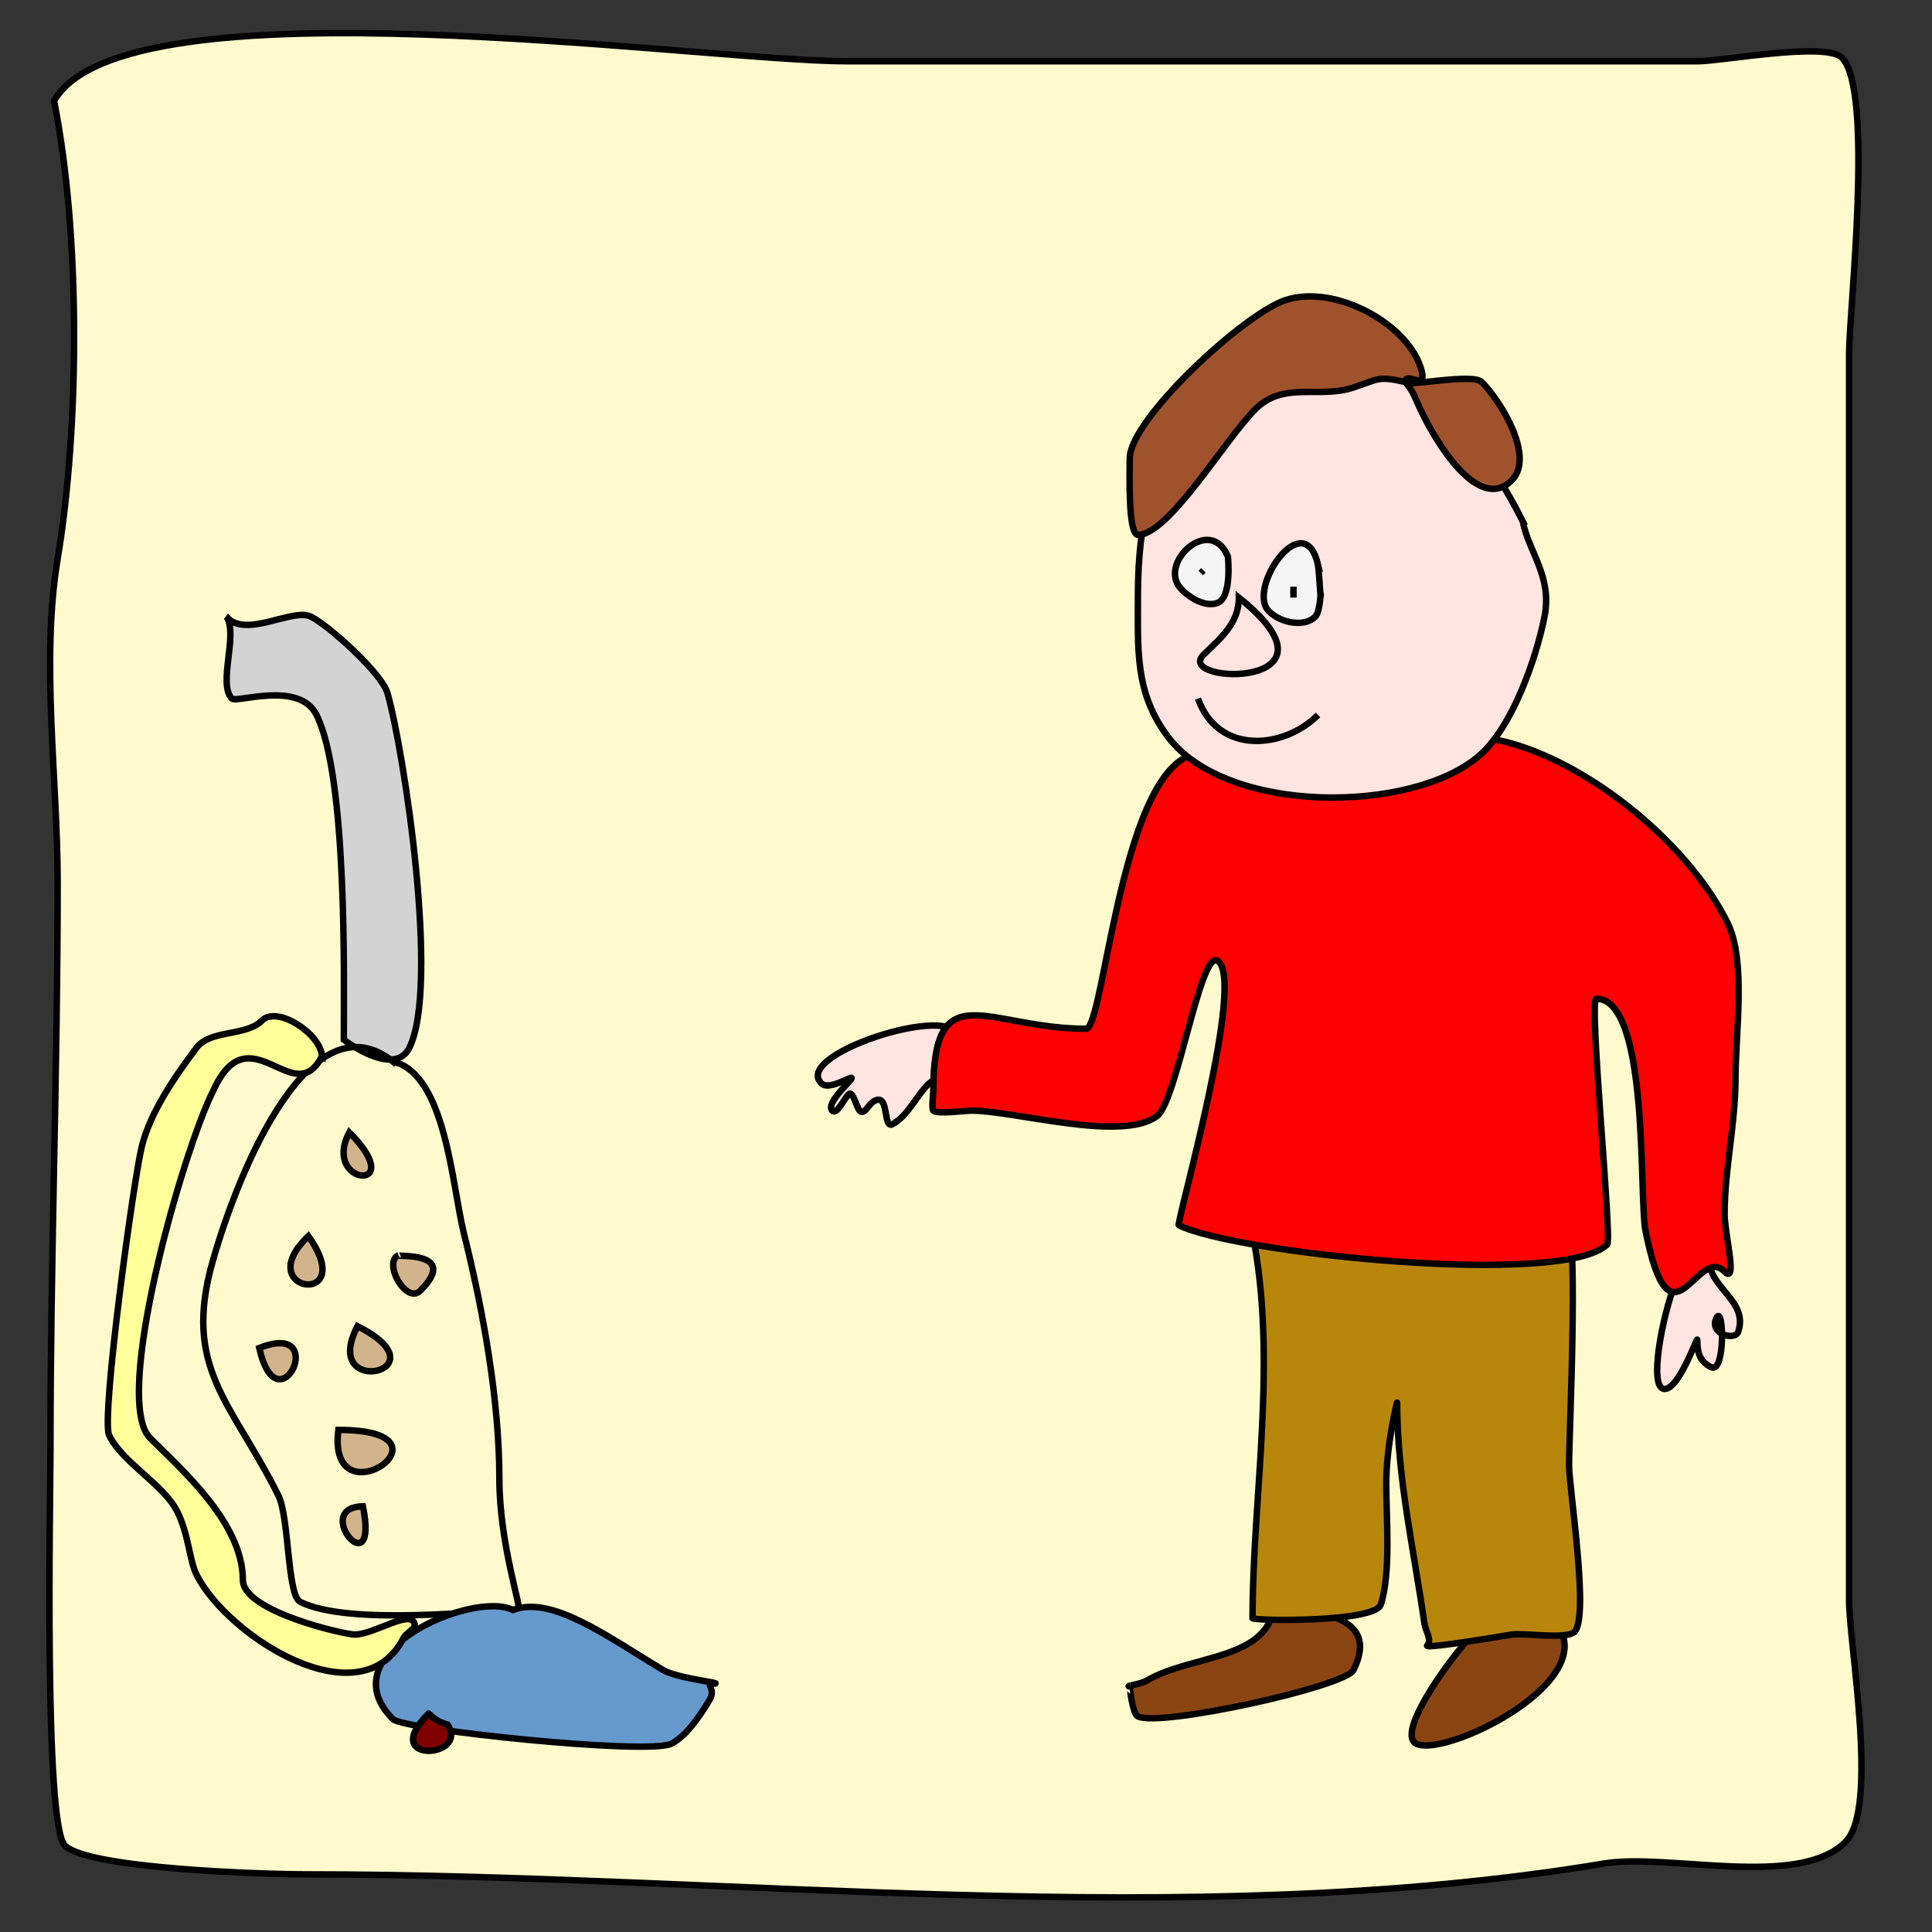 <?xml version="1.0" encoding="UTF-8" standalone="no"?>
<!-- Created with Inkscape (http://www.inkscape.org/) -->

<svg
   xmlns:dc="http://purl.org/dc/elements/1.1/"
   xmlns:cc="http://creativecommons.org/ns#"
   xmlns:rdf="http://www.w3.org/1999/02/22-rdf-syntax-ns#"
   xmlns:svg="http://www.w3.org/2000/svg"
   xmlns="http://www.w3.org/2000/svg"
   xmlns:sodipodi="http://sodipodi.sourceforge.net/DTD/sodipodi-0.dtd"
   xmlns:inkscape="http://www.inkscape.org/namespaces/inkscape"
   width="300"
   height="300"
   id="svg2"
   version="1.1"
   inkscape:version="0.48.0 r9654"
   sodipodi:docname="Page4.svg">
  <rect width="100%" height="100%" fill="#333333" stroke="none"/>
  <defs
     id="defs4" />
  <sodipodi:namedview
     id="base"
     pagecolor="#ffffff"
     bordercolor="#666666"
     borderopacity="1.0"
     inkscape:pageopacity="0.0"
     inkscape:pageshadow="2"
     inkscape:zoom="1.7866667"
     inkscape:cx="82.276122"
     inkscape:cy="150"
     inkscape:document-units="px"
     inkscape:current-layer="layer14"
     showgrid="false"
     fit-margin-top="0"
     fit-margin-left="0"
     fit-margin-right="0"
     fit-margin-bottom="0"
     gridtolerance="5"
     inkscape:window-width="1153"
     inkscape:window-height="756"
     inkscape:window-x="37"
     inkscape:window-y="22"
     inkscape:window-maximized="0" />
  <g
     inkscape:groupmode="layer"
     id="layer14"
     inkscape:label="bg">
    <path
       style="fill:#fffacd;stroke:#000000;stroke-width:1px;stroke-linecap:butt;stroke-linejoin:miter;stroke-opacity:1"
       d="M 8.396,15.672 C 19.271,-3.627 108.895,9.515 131.53,9.515 c 44.03,0 88.06,0 132.09,0 3.724,0 19.892,-3.056 22.388,-0.56 5.022,5.022 1.119,39.469 1.119,45.896 0,64.584 0,128.875 0,193.657 0,6.88 4.669,32.271 -0.56,37.5 -7.329,7.329 -27.507,1.693 -37.5,3.358 -64.604,10.767 -135.611,1.679 -201.493,1.679 -6.308,0 -33.848,-0.826 -37.5,-4.478 C 6.808,283.3 7.836,232.979 7.836,225 c 0,-29.393 1.119,-58.596 1.119,-87.873 0,-16.117 -2.641,-34.525 0,-50.373 C 12.382,66.191 12.511,36.248 8.396,15.672 z"
       id="path6156"
       inkscape:connector-curvature="0" />
  </g>
  <g
     inkscape:groupmode="layer"
     id="layer49"
     inkscape:label="Shoes">
    <path
       style="fill:#8b4513;stroke:#000000;stroke-width:1px;stroke-linecap:butt;stroke-linejoin:miter;stroke-opacity:1"
       d="m 197.881,247.881 c 0.318,10.13 -12.705,8.809 -19.915,13.136 -0.766,0.46 -3.436,0.847 -2.542,0.847 0.014,0 0.363,4.207 1.271,4.661 3.406,1.703 32.179,-4.612 33.475,-7.203 4.417,-8.833 -6.83,-8.993 -10.593,-9.746"
       id="path3674"
       inkscape:connector-curvature="0" />
    <path
       style="fill:#8b4513;stroke:#000000;stroke-width:1px;stroke-linecap:butt;stroke-linejoin:miter;stroke-opacity:1"
       d="m 239.407,250 c 13.281,9.231 -14.714,23.152 -19.492,20.763 -3.756,-1.878 8.387,-17.507 10.169,-18.22 3.113,-1.245 5.955,-0.859 9.322,-2.542 z"
       id="path3676"
       inkscape:connector-curvature="0" />
  </g>
  <g
     inkscape:groupmode="layer"
     id="layer47"
     inkscape:label="Legs">
    <path
       style="fill:#b8860b;stroke:#000000;stroke-width:1px;stroke-linecap:butt;stroke-linejoin:miter;stroke-opacity:1"
       d="m 194.492,191.525 c 3.935,19.867 0,40.814 0,59.746 0,0.421 18.972,0.711 19.915,-2.119 1.61,-4.831 0.847,-13.822 0.847,-18.644 0,-6.178 1.695,-12.931 1.695,-12.712 0,11.634 2.592,22.806 4.237,34.322 0.161,1.127 1.229,2.585 0.424,3.39 -0.485,0.485 6.91,-0.657 13.136,-1.695 1.812,-0.302 8.512,0.81 9.746,-0.424 2.342,-2.342 -0.847,-22.261 -0.847,-25.847 0,-5.764 1.749,-38.929 -0.847,-41.525 -2.125,-2.125 -41.669,1.527 -48.305,5.508 z"
       id="path3666"
       inkscape:connector-curvature="0" />
  </g>
  <g
     inkscape:groupmode="layer"
     id="layer48"
     inkscape:label="Hands">
    <path
       style="fill:#ffe4e1;stroke:#000000;stroke-width:1px;stroke-linecap:butt;stroke-linejoin:miter;stroke-opacity:1"
       d="m 148.305,161.864 c 2.611,-6.943 -25.551,1.567 -20.763,6.356 1.092,1.092 4.112,-0.847 4.661,-0.847 0.533,0 -4.14,3.911 -2.966,5.085 0.709,0.709 1.748,-1.748 2.542,-2.542 0.643,-0.643 1.255,2.102 1.695,2.542 0.927,0.927 1.469,-1.695 2.966,-1.695 1.454,0 0.818,4.464 2.119,3.814 2.647,-1.324 4.436,-5.82 6.356,-6.78"
       id="path3669"
       inkscape:connector-curvature="0" />
    <path
       style="fill:#ffe4e1;stroke:#000000;stroke-width:1px;stroke-linecap:butt;stroke-linejoin:miter;stroke-opacity:1"
       d="m 265.254,194.915 c -0.161,5.128 6.307,6.925 4.661,11.864 -0.505,1.516 -4.61,0.322 -3.39,-2.119 1.144,-2.288 1.441,8.771 -0.847,7.627 -1.89,-0.945 -2.119,-2.481 -2.119,-4.237 0,-0.661 -2.774,7.627 -5.085,7.627 -2.556,0 -0.34,-11.437 1.695,-16.525"
       id="path3671"
       inkscape:connector-curvature="0" />
  </g>
  <g
     inkscape:groupmode="layer"
     id="layer46"
     inkscape:label="Top">
    <path
       style="fill:#ff0000;stroke:#000000;stroke-width:1px;stroke-linecap:butt;stroke-linejoin:miter;stroke-opacity:1"
       d="m 186.441,116.949 c -12.317,0.546 -14.931,42.797 -17.797,42.797 -15.344,0 -23.729,-8.794 -23.729,9.746 0,0.218 -0.272,2.694 0,2.966 0.602,0.602 4.987,0 5.932,0 6.697,0 23.343,4.951 28.814,0.847 3.073,-2.305 6.667,-25.48 9.322,-24.153 4.717,2.359 -6.423,40.856 -5.932,41.102 8.806,4.403 59.826,9.666 66.525,2.966 0.774,-0.774 -2.919,-38.136 -1.695,-38.136 8.252,0 6.606,30.911 7.627,36.017 3.943,19.713 7.969,2.037 12.288,6.356 2.097,2.097 0,-5.932 0,-8.898 0,-6.993 1.695,-14.035 1.695,-21.186 0,-7.002 1.699,-18.212 -1.271,-24.153 -6.467,-12.934 -22.759,-25.738 -36.017,-28.39"
       id="path3663"
       inkscape:connector-curvature="0" />
  </g>
  <g
     inkscape:groupmode="layer"
     id="layer45"
     inkscape:label="Head">
    <path
       style="fill:#ffe4e1;stroke:#000000;stroke-width:1px;stroke-linecap:butt;stroke-linejoin:miter;stroke-opacity:1"
       d="M 236.441,80.932 C 216.222,40.488 176.695,45.938 176.695,92.373 c 0,8.686 -0.474,15.187 4.661,22.034 9.077,12.103 37.79,11.979 48.305,2.966 5.122,-4.391 8.831,-14.916 10.169,-21.61 1.244,-6.218 -2.413,-9.948 -3.39,-14.831 z"
       id="path3660"
       inkscape:connector-curvature="0" />
  </g>
  <g
     inkscape:groupmode="layer"
     id="layer50"
     inkscape:label="Face">
    <path
       style="fill:#f5f5f5;stroke:#000000;stroke-width:1px;stroke-linecap:butt;stroke-linejoin:miter;stroke-opacity:1"
       d="m 190.678,86.441 c -2.753,-6.693 -11.121,1.167 -7.203,5.085 1.566,1.566 3.761,2.701 5.508,2.119 2.354,-0.785 1.695,-6.976 1.695,-7.203 z"
       id="path3683"
       inkscape:connector-curvature="0" />
    <path
       style="fill:#f5f5f5;stroke:#000000;stroke-width:1px;stroke-linecap:butt;stroke-linejoin:miter;stroke-opacity:1"
       d="m 204.661,87.712 c -2.124,-9.427 -11.147,3.683 -7.627,7.203 1.9,1.9 5.56,2.491 7.203,0.847 0.824,-0.824 0.847,-4.555 0.847,-3.39 0,1.56 -0.203,-3.117 -0.424,-4.661 z"
       id="path3685"
       inkscape:connector-curvature="0" />
    <path
       style="fill:none;stroke:#000000;stroke-width:1px;stroke-linecap:butt;stroke-linejoin:miter;stroke-opacity:1"
       d="m 186.017,108.475 c 3.182,8.844 13.383,7.804 18.644,2.542"
       id="path3687"
       inkscape:connector-curvature="0" />
    <path
       style="fill:none;stroke:#000000;stroke-width:1px;stroke-linecap:butt;stroke-linejoin:miter;stroke-opacity:1"
       d="m 192.373,92.797 c 0.006,4.134 -3.111,6.501 -5.508,8.898 -4.586,4.586 23.398,5.414 5.508,-8.898 z"
       id="path3689"
       inkscape:connector-curvature="0" />
    <path
       style="fill:none;stroke:#000000;stroke-width:1px;stroke-linecap:butt;stroke-linejoin:miter;stroke-opacity:1"
       d="m 200.847,91.102 0,1.695"
       id="path3691"
       inkscape:connector-curvature="0" />
    <path
       style="fill:none;stroke:#000000;stroke-width:1px;stroke-linecap:butt;stroke-linejoin:miter;stroke-opacity:1"
       d="m 186.441,88.983 0.424,-0.424"
       id="path3693"
       inkscape:connector-curvature="0" />
  </g>
  <g
     inkscape:groupmode="layer"
     id="layer51"
     inkscape:label="Hair">
    <path
       style="fill:#a0522d;stroke:#000000;stroke-width:1px;stroke-linecap:butt;stroke-linejoin:miter;stroke-opacity:1"
       d="m 218.22,59.322 c -4.254,-0.957 -4.019,-0.497 -8.051,0.847 -5.389,1.796 -10.824,-1.04 -15.254,3.39 -4.755,4.755 -13.421,19.492 -18.22,19.492 -1.585,0 -1.271,-10.08 -1.271,-11.864 0,-6.087 17.719,-22.432 24.153,-24.576 7.776,-2.592 19.387,3.821 21.186,11.017 0.779,3.117 -2.542,-0.069 -2.542,1.695 0,0.794 10.423,-1.442 11.864,0 2.898,2.898 8.328,11.587 4.661,15.254 -5.384,5.384 -12.232,-7.091 -13.559,-9.746 -1.914,-3.827 -1.432,-3.59 -2.966,-5.508 z"
       id="path3696"
       inkscape:connector-curvature="0" />
  </g>
  <g
     inkscape:groupmode="layer"
     id="layer52"
     inkscape:label="Hoover"
     style="display:inline">
    <path
       style="fill:#d3d3d3;stroke:#000000;stroke-width:1px;stroke-linecap:butt;stroke-linejoin:miter;stroke-opacity:1"
       d="m 35.169,95.763 c 1.865,2.726 -1.394,10.47 0.847,12.712 0.718,0.718 10.446,-2.837 13.136,2.542 4.797,9.593 4.237,41.035 4.237,50.424 0.622,0.498 7.908,5.795 10.169,1.271 4.731,-9.462 -0.805,-46.04 -3.39,-55.085 -0.885,-3.096 -9.116,-10.49 -11.864,-11.864 -2.873,-1.436 -10.16,3.479 -13.136,0 z"
       id="path3701"
       inkscape:connector-curvature="0" />
    <path
       style="fill:none;stroke:#000000;stroke-width:1px;stroke-linecap:butt;stroke-linejoin:miter;stroke-opacity:1"
       d="m 61.017,164.831 c 8.214,1.919 9.162,19.276 11.017,26.695 2.976,11.904 5.508,25.851 5.508,38.136 0,10.074 3.572,20.339 2.966,20.339 -5.32,0 -26.257,2.55 -33.898,-1.271 -2.02,-1.01 -1.678,-13.103 -3.39,-16.525 -7.298,-14.596 -14.947,-19.719 -10.169,-36.441 4.274,-14.96 15.403,-40.983 27.966,-30.932 z"
       id="path3703"
       inkscape:connector-curvature="0" />
    <path
       style="fill:#d2b48c;stroke:#000000;stroke-width:1px;stroke-linecap:butt;stroke-linejoin:miter;stroke-opacity:1"
       d="m 56.356,233.898 c -8.2,0.175 2.552,12.762 0,0 z"
       id="path3705"
       inkscape:connector-curvature="0" />
    <path
       style="fill:#d2b48c;stroke:#000000;stroke-width:1px;stroke-linecap:butt;stroke-linejoin:miter;stroke-opacity:1"
       d="m 52.542,222.034 c -1.833,14.753 19.785,0 0,0 z"
       id="path3707"
       inkscape:connector-curvature="0" />
    <path
       style="fill:#d2b48c;stroke:#000000;stroke-width:1px;stroke-linecap:butt;stroke-linejoin:miter;stroke-opacity:1"
       d="m 55.508,205.932 c -5.961,11.432 13.961,6.981 0,0 z"
       id="path3709"
       inkscape:connector-curvature="0" />
    <path
       style="fill:#d2b48c;stroke:#000000;stroke-width:1px;stroke-linecap:butt;stroke-linejoin:miter;stroke-opacity:1"
       d="m 40.254,209.322 c 2.943,12.861 11.138,-4.455 0,0 z"
       id="path3711"
       inkscape:connector-curvature="0" />
    <path
       style="fill:#d2b48c;stroke:#000000;stroke-width:1px;stroke-linecap:butt;stroke-linejoin:miter;stroke-opacity:1"
       d="m 47.881,191.949 c -9.166,8.725 8.01,11.214 0,0 z"
       id="path3713"
       inkscape:connector-curvature="0" />
    <path
       style="fill:#6699cc;stroke:#000000;stroke-width:1px;stroke-linecap:butt;stroke-linejoin:miter;stroke-opacity:1"
       d="m 79.661,250 c 6.027,-2.335 14.827,4.235 23.305,9.322 2.263,1.358 10.266,2.119 7.627,2.119 -1.107,0 0.644,0.762 -0.424,2.542 -1.846,3.076 -3.827,5.727 -5.932,6.78 -3.599,1.8 -41.563,-2.156 -43.22,-3.814 C 50.715,256.647 73.446,246.893 79.661,250 z"
       id="path3715"
       inkscape:connector-curvature="0" />
    <path
       style="fill:#ffff99;stroke:#000000;stroke-width:1px;stroke-linecap:butt;stroke-linejoin:miter;stroke-opacity:1"
       d="m 50,163.983 c -0.232,-3.441 -6.929,-7.901 -9.322,-5.508 -2.497,2.497 -8.001,1.347 -10.169,4.237 -3.21,4.28 -7.125,9.855 -8.475,15.254 -1.265,5.061 -6.39,42.305 -5.085,44.915 2.202,4.404 8.443,7.564 10.593,11.864 1.754,3.508 1.865,7.543 2.966,9.746 4.833,9.667 25.651,22.852 32.203,9.746 0.213,-0.427 1.695,-1.45 1.695,-1.695 0,-3.136 -6.186,1.271 -9.322,1.271 -1.553,0 -17.373,-3.571 -17.373,-8.475 0,-8.826 -9.417,-17.044 -14.407,-22.034 -5.96,-5.96 5.035,-44.392 9.746,-53.814 5.682,-12.709 12.58,3.231 16.949,-5.508 z"
       id="path3721"
       inkscape:connector-curvature="0" />
    <path
       style="fill:#d2b48c;stroke:#000000;stroke-width:1px;stroke-linecap:butt;stroke-linejoin:miter;stroke-opacity:1"
       d="m 54.237,175.847 c -4.398,8.314 9.512,9.512 0,0 z"
       id="path3723"
       inkscape:connector-curvature="0" />
    <path
       style="fill:#d2b48c;stroke:#000000;stroke-width:1px;stroke-linecap:butt;stroke-linejoin:miter;stroke-opacity:1"
       d="m 61.864,194.915 c -2.452,1.134 1.225,7.673 3.39,5.508 6.28,-6.28 -4.174,-5.195 -3.39,-5.508 z"
       id="path3725"
       inkscape:connector-curvature="0" />
    <path
       style="fill:#800000;stroke:#000000;stroke-width:1px;stroke-linecap:butt;stroke-linejoin:miter;stroke-opacity:1"
       d="m 69.492,267.797 c -2.489,-0.718 -2.775,-1.886 -2.966,-1.695 -7.853,7.853 6.472,6.954 2.966,1.695 z"
       id="path3727"
       inkscape:connector-curvature="0" />
  </g>
</svg>
